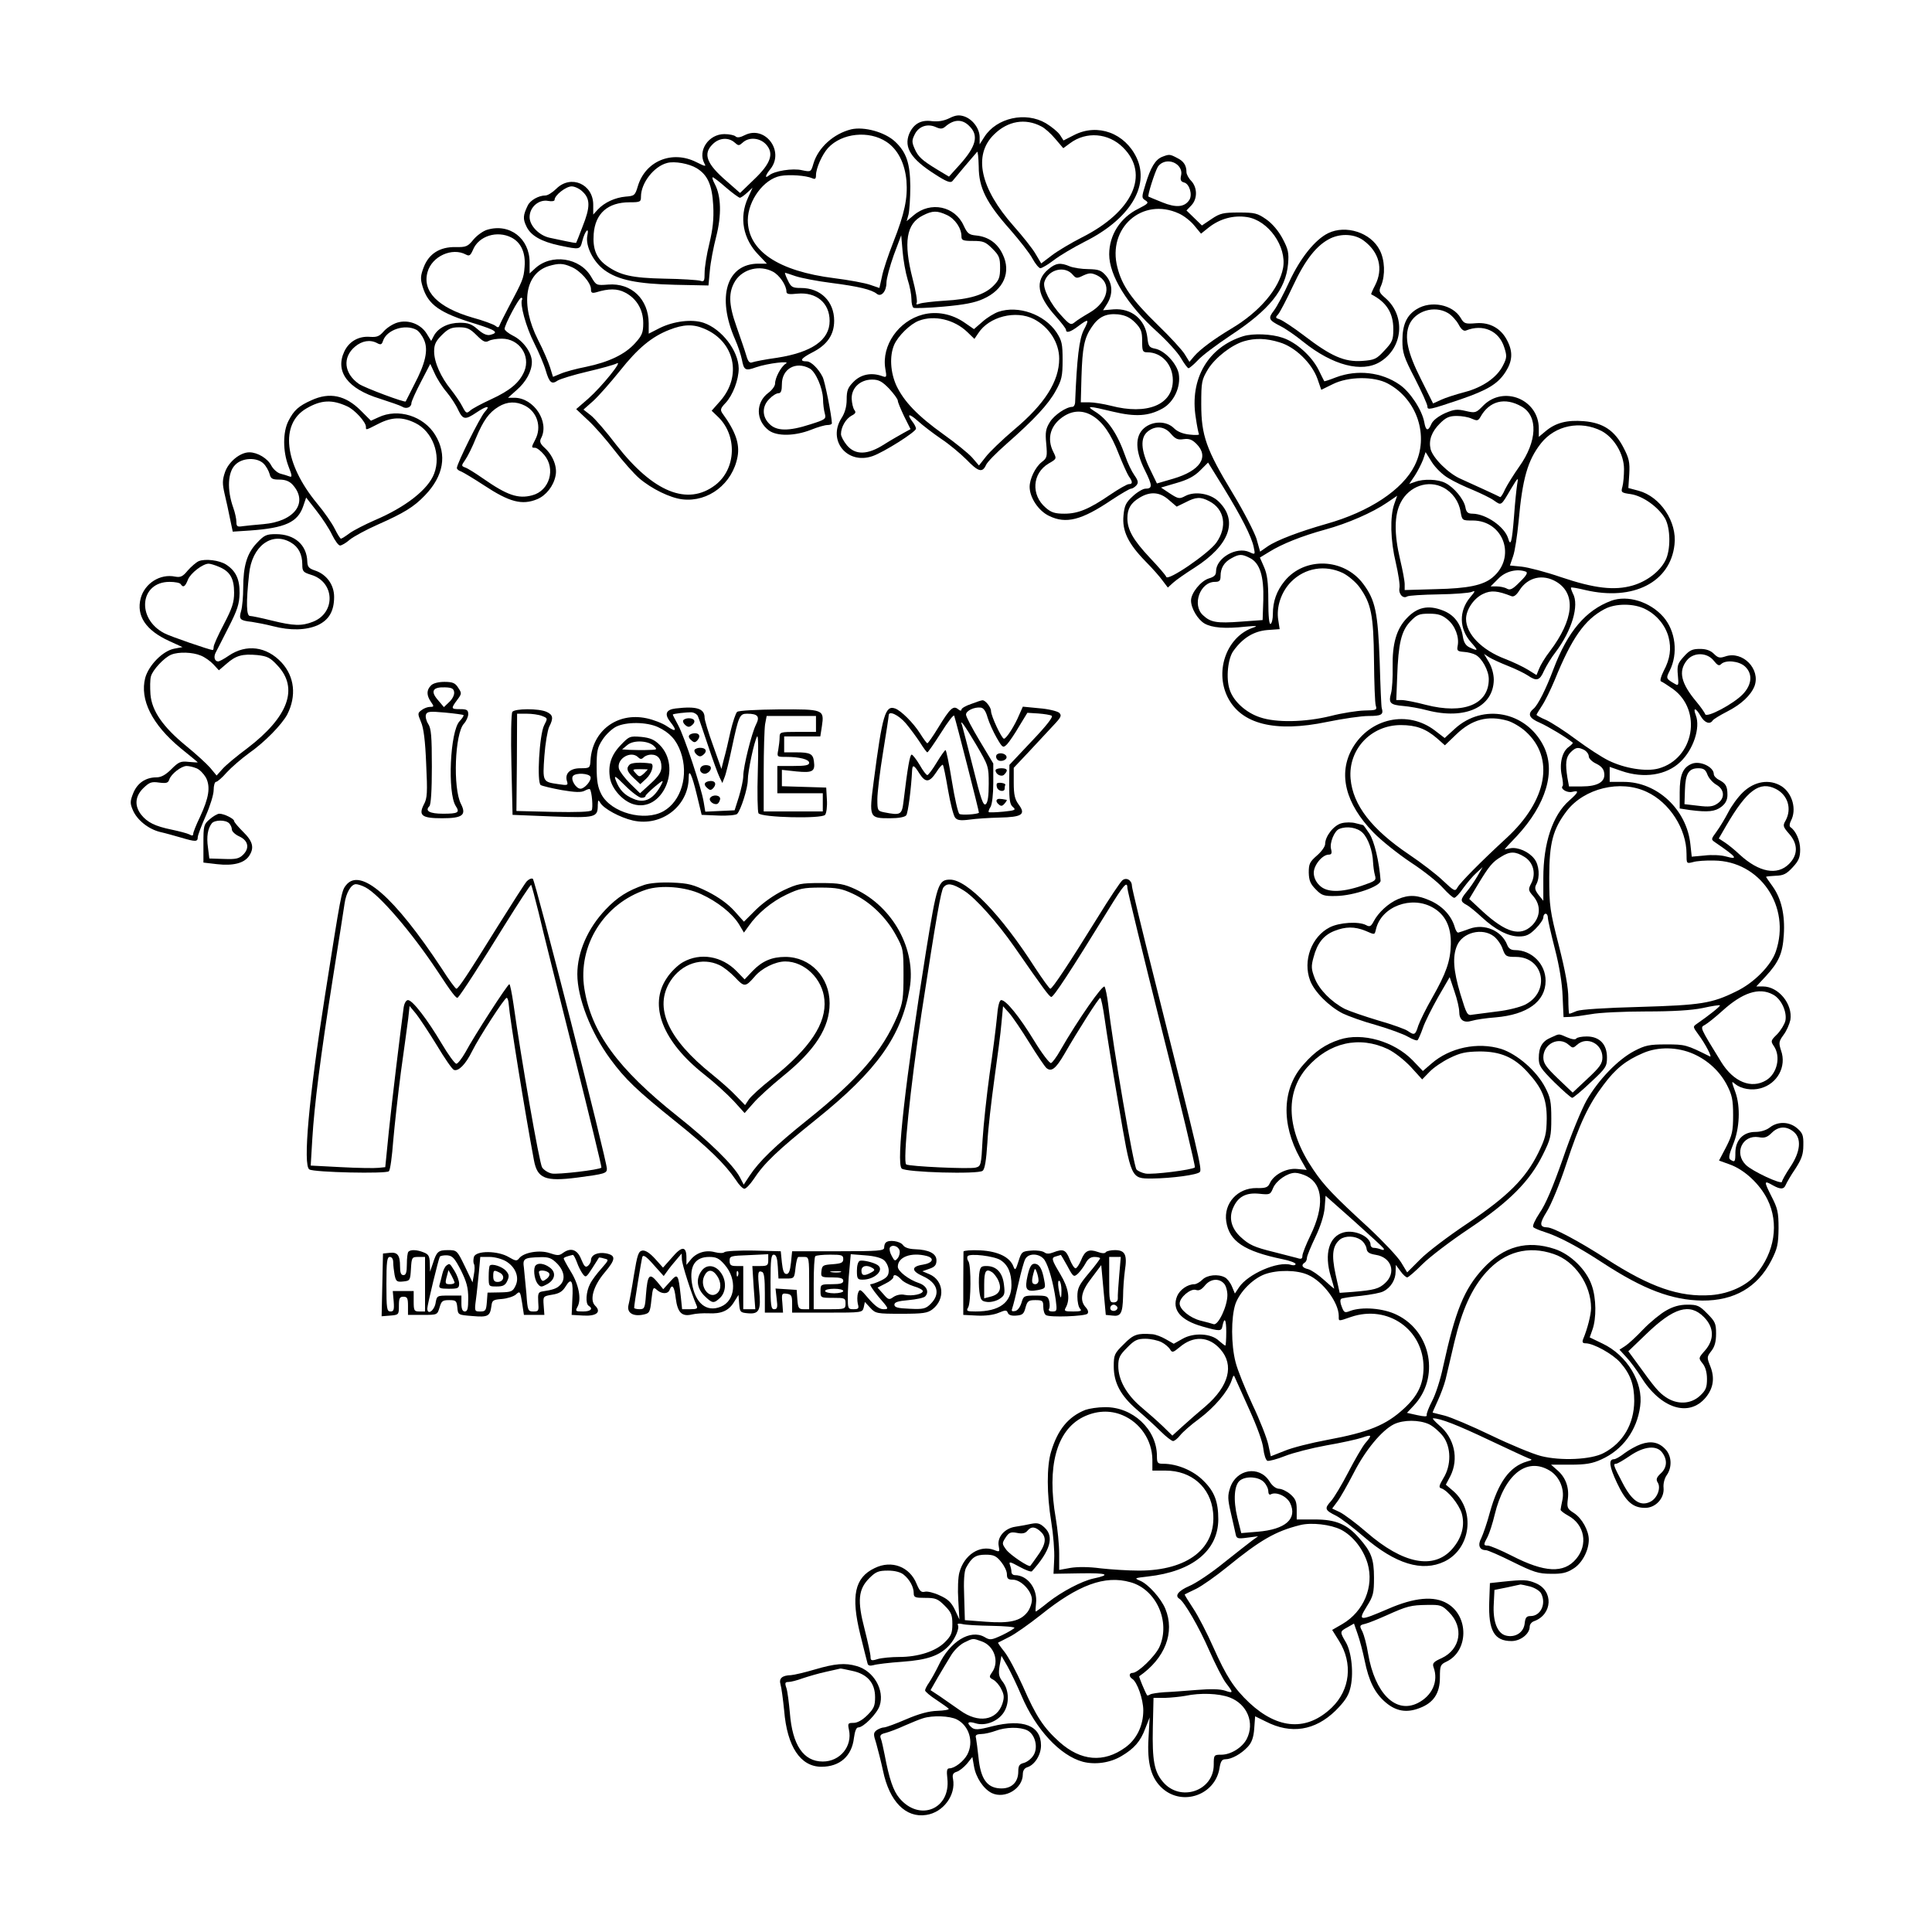 <?xml version="1.0" standalone="no"?>
<!DOCTYPE svg PUBLIC "-//W3C//DTD SVG 20010904//EN"
 "http://www.w3.org/TR/2001/REC-SVG-20010904/DTD/svg10.dtd">
<svg version="1.0" xmlns="http://www.w3.org/2000/svg"
 width="850pt" height="850pt" viewBox="0 0 850 850"
 preserveAspectRatio="xMidYMid meet">
<g transform="translate(0,850) scale(0.1,-0.1)"
fill="#000000" stroke="none">
<path d="M4177 7980 c-25 -12 -49 -16 -77 -13 -48 7 -81 -12 -100 -56 -24 -60
8 -111 114 -178 49 -32 68 -39 76 -30 10 13 99 118 109 129 3 4 6 -26 7 -65 0
-93 34 -160 138 -277 41 -47 86 -104 98 -127 13 -24 29 -43 35 -43 7 0 34 16
60 36 26 20 87 56 136 81 196 98 286 243 228 368 -51 109 -171 154 -275 101
l-47 -24 -16 25 c-9 13 -37 36 -62 51 -89 52 -216 24 -270 -60 l-21 -33 0 31
c0 38 -30 79 -68 92 -22 7 -37 6 -65 -8z m88 -35 c42 -41 30 -89 -43 -170
l-47 -52 -50 30 c-69 42 -86 57 -102 95 -12 28 -11 36 2 62 18 35 56 47 92 31
20 -9 29 -9 42 2 38 33 75 34 106 2z m316 -1 c15 -7 43 -32 62 -55 l35 -41 30
22 c71 53 169 45 233 -19 119 -118 43 -283 -182 -396 -47 -24 -106 -59 -132
-79 l-46 -35 -25 42 c-13 23 -57 78 -96 122 -148 167 -180 313 -86 404 60 59
137 72 207 35z"/>
<path d="M3745 7931 c-77 -19 -145 -80 -166 -150 -11 -38 -11 -38 -50 -30 -41
10 -123 -3 -146 -23 -20 -16 -16 1 7 29 62 79 -24 192 -112 149 -21 -11 -35
-13 -42 -6 -5 5 -27 10 -49 10 -69 0 -118 -72 -88 -129 9 -15 4 -14 -36 6
-106 53 -224 5 -257 -107 -12 -40 -15 -42 -53 -45 -46 -4 -93 -25 -123 -57
l-20 -22 0 43 c0 91 -98 134 -162 71 -16 -16 -38 -30 -48 -30 -30 0 -67 -21
-78 -44 -21 -43 -22 -59 -6 -92 19 -41 66 -67 145 -84 91 -19 91 -19 101 20
12 46 31 65 22 23 -9 -45 26 -115 75 -151 60 -44 144 -61 312 -65 l146 -3 6
65 c3 36 16 104 28 150 24 94 22 178 -6 231 -9 17 -13 30 -9 30 3 0 30 -20 58
-45 29 -25 57 -45 61 -45 5 0 19 10 32 22 l24 22 -20 -44 c-40 -87 -22 -182
47 -252 l36 -38 -37 0 c-140 0 -185 -146 -103 -333 13 -29 26 -69 30 -89 9
-47 15 -51 62 -34 52 18 156 30 131 16 -21 -13 -47 -62 -47 -88 0 -10 -13 -28
-29 -40 -57 -42 -57 -122 2 -166 36 -26 113 -25 185 3 29 12 62 21 72 21 11 0
20 3 20 8 -1 33 -31 186 -41 204 -18 36 -51 68 -69 68 -35 0 -27 13 23 39 66
33 97 78 97 140 0 85 -60 144 -146 144 -38 0 -44 4 -58 34 -9 18 -14 33 -12
33 2 0 23 -7 46 -15 24 -8 95 -22 159 -30 117 -15 176 -29 199 -48 19 -15 42
11 42 49 0 18 15 73 32 121 l33 88 6 -70 c3 -38 13 -94 22 -124 10 -30 17 -69
17 -87 0 -18 4 -35 9 -38 4 -3 64 -1 132 5 90 8 138 17 175 34 90 40 124 118
85 197 -23 49 -64 77 -117 82 -31 3 -38 9 -54 43 -38 86 -146 109 -220 46
l-31 -26 8 29 c4 16 8 72 8 124 -1 102 -17 150 -67 197 -45 42 -136 67 -193
54z m155 -55 c50 -33 81 -94 88 -171 6 -77 -8 -144 -58 -271 -22 -56 -45 -124
-50 -152 l-11 -49 -41 14 c-23 8 -93 21 -157 29 -248 31 -381 121 -381 256 1
86 70 180 144 194 39 7 112 2 139 -10 13 -6 17 -3 17 13 0 31 27 91 53 120 61
66 180 78 257 27z m-668 -3 c17 -15 19 -15 36 0 27 25 74 21 101 -7 38 -40 23
-85 -52 -156 l-61 -59 -58 51 c-90 77 -106 121 -63 163 28 29 70 32 97 8z
m-167 -113 c49 -30 68 -74 73 -165 3 -59 -2 -103 -17 -166 -12 -48 -21 -106
-21 -129 0 -37 -2 -41 -20 -35 -11 3 -81 8 -157 9 -144 3 -195 15 -254 57 -45
32 -62 73 -57 140 7 90 62 139 158 139 47 0 50 2 50 25 0 60 57 133 115 148
33 9 97 -3 130 -23z m-500 -105 c32 -31 32 -67 -2 -152 -14 -38 -27 -69 -28
-71 -2 -2 -22 2 -46 7 -24 5 -56 12 -71 15 -46 10 -88 53 -88 91 0 44 41 79
82 71 16 -3 28 -1 28 5 0 20 50 59 75 59 14 0 37 -11 50 -25z m1601 -101 c36
-17 64 -58 64 -94 0 -17 6 -20 51 -20 45 0 55 -4 85 -34 30 -30 34 -40 34 -84
0 -43 -5 -55 -30 -80 -39 -39 -104 -59 -215 -65 -49 -3 -99 -9 -109 -13 -13
-5 -17 -4 -13 3 4 6 -4 54 -18 107 -41 160 -28 242 45 278 43 22 63 22 106 2z
m-766 -249 c29 -15 60 -60 60 -88 0 -11 11 -13 48 -9 84 8 142 -41 142 -120 0
-84 -78 -138 -231 -162 -52 -7 -101 -17 -109 -20 -12 -5 -19 3 -27 31 -6 21
-26 78 -43 127 -35 98 -36 152 -4 202 34 51 107 69 164 39z m162 -426 c26 -14
57 -84 59 -134 0 -22 4 -51 8 -65 6 -23 3 -26 -64 -47 -95 -31 -149 -30 -180
2 -33 32 -33 78 0 110 13 14 31 25 40 25 11 0 15 11 15 40 0 67 61 102 122 69z"/>
<path d="M5113 7810 c-30 -12 -51 -47 -73 -120 -18 -58 -18 -61 0 -72 15 -10
12 -14 -31 -36 -80 -39 -129 -116 -129 -201 0 -93 80 -223 209 -339 44 -40 93
-93 107 -118 14 -24 29 -44 33 -44 4 0 23 16 42 36 18 20 84 69 144 109 170
112 242 201 252 314 4 48 1 64 -24 111 -18 34 -45 66 -72 85 -39 27 -50 30
-120 30 -68 0 -83 -3 -120 -28 l-43 -29 -34 33 -34 33 22 23 c27 29 26 78 -1
107 -12 12 -21 30 -21 38 0 30 -12 49 -41 63 -32 17 -35 17 -66 5z m72 -40
c11 -13 15 -27 11 -43 -4 -19 -1 -26 14 -30 23 -6 37 -53 23 -76 -21 -33 -59
-36 -120 -11 -32 13 -59 24 -60 25 -6 3 28 109 41 131 20 30 65 32 91 4z m1
-209 c23 -10 54 -35 69 -54 l29 -35 35 28 c49 38 108 54 167 45 94 -14 176
-130 159 -224 -17 -91 -103 -193 -228 -267 -78 -47 -136 -90 -163 -121 l-21
-25 -21 34 c-11 18 -64 76 -118 128 -114 111 -158 173 -178 254 -45 173 110
310 270 237z"/>
<path d="M2143 7489 c-17 -5 -44 -24 -60 -43 -25 -31 -33 -34 -79 -33 -69 1
-117 -29 -140 -89 -14 -37 -15 -51 -5 -84 24 -81 75 -117 234 -165 89 -28 103
-38 65 -48 -15 -4 -32 3 -55 23 -27 24 -43 30 -79 30 -52 0 -96 -22 -115 -57
l-12 -23 -19 31 c-26 43 -81 64 -129 50 -21 -6 -48 -24 -61 -39 -19 -22 -30
-26 -60 -24 -50 4 -92 -20 -113 -64 -42 -89 15 -165 156 -208 46 -15 90 -30
98 -35 18 -12 41 -3 41 15 0 8 19 50 42 94 l41 79 19 -41 c10 -23 34 -61 53
-83 19 -23 42 -58 51 -79 21 -43 31 -44 80 -11 46 31 64 32 37 3 -21 -23 -123
-228 -123 -247 0 -5 8 -12 18 -15 10 -4 55 -31 101 -61 112 -74 168 -89 235
-61 38 16 71 57 80 102 9 39 -11 90 -47 123 -20 18 -24 28 -17 42 39 72 -31
179 -117 179 l-28 0 37 33 c43 37 68 84 68 125 0 40 -38 93 -83 115 -20 10
-37 24 -37 30 0 18 63 137 73 137 4 0 6 -3 4 -8 -11 -17 17 -121 53 -191 21
-42 44 -96 51 -121 16 -54 26 -63 53 -44 12 7 70 25 130 39 60 14 118 30 129
36 31 17 -65 -102 -125 -155 l-53 -46 51 -48 c29 -26 81 -86 118 -134 36 -47
85 -102 108 -122 55 -47 137 -87 191 -93 114 -13 220 69 242 188 10 56 -8 110
-67 191 -10 15 -8 22 14 45 32 34 58 102 58 152 -1 78 -75 174 -155 201 -51
17 -131 7 -192 -23 l-49 -25 0 46 c-1 106 -76 178 -178 170 -52 -4 -53 -4 -75
34 -49 85 -176 104 -248 36 l-23 -21 0 49 c0 105 -88 173 -187 143z m107 -34
c43 -22 63 -68 58 -129 -4 -52 -8 -60 -70 -177 -19 -36 -37 -72 -40 -80 -4
-11 -8 -11 -19 -2 -8 6 -53 23 -101 36 -151 44 -221 115 -197 200 19 69 108
110 169 77 15 -8 20 -4 31 21 25 61 106 86 169 54z m263 -129 c40 -16 87 -70
87 -98 0 -16 4 -19 23 -14 55 17 93 17 127 -1 51 -26 80 -76 80 -134 0 -42 -5
-55 -36 -89 -44 -49 -115 -83 -216 -104 -42 -8 -93 -22 -111 -30 l-34 -14 -13
42 c-7 22 -30 77 -53 121 -79 156 -58 293 49 325 42 12 61 12 97 -4z m585
-272 c134 -56 168 -207 71 -318 l-38 -43 25 -24 c89 -82 84 -232 -9 -303 -122
-93 -273 -32 -435 176 -44 58 -95 117 -113 131 l-32 25 43 38 c24 22 76 81
117 132 80 101 141 151 218 181 61 24 104 26 153 5z m-1266 -5 c11 -6 26 -26
34 -45 19 -44 6 -102 -44 -197 -20 -40 -37 -73 -37 -73 0 -8 -184 61 -206 77
-66 46 -73 117 -17 164 31 26 67 32 98 15 15 -8 20 -6 25 10 16 49 96 76 147
49z m265 -24 c28 -28 38 -33 53 -25 10 6 36 10 58 10 76 0 127 -74 99 -143
-21 -50 -62 -85 -147 -124 -41 -19 -83 -41 -92 -50 -15 -13 -18 -12 -34 19 -9
18 -32 51 -50 74 -44 54 -74 120 -74 168 0 30 7 45 34 72 28 28 42 34 76 34
35 0 48 -6 77 -35z m213 -310 c54 -28 74 -94 45 -149 -18 -35 -18 -36 -1 -36
8 0 26 -14 40 -31 52 -61 24 -158 -52 -178 -62 -17 -111 0 -217 74 -33 23 -68
45 -78 48 -18 7 -18 8 0 34 11 16 32 58 47 96 33 78 57 112 100 138 38 23 77
24 116 4z"/>
<path d="M5843 7474 c-58 -29 -122 -109 -170 -212 -24 -53 -55 -111 -68 -128
-27 -35 -24 -42 29 -69 22 -11 67 -42 100 -69 130 -104 258 -137 338 -88 101
62 113 202 24 280 -30 26 -31 30 -19 57 18 45 16 111 -7 155 -39 77 -149 112
-227 74z m156 -32 c69 -51 88 -124 51 -197 -11 -21 -19 -39 -17 -40 67 -34 97
-82 97 -153 0 -47 -4 -57 -39 -94 -35 -38 -43 -42 -99 -46 -77 -5 -135 20
-254 111 -47 36 -96 68 -108 72 -19 6 -20 8 -6 23 8 10 37 65 64 123 55 118
106 182 167 211 48 22 106 18 144 -10z"/>
<path d="M4612 7315 c-60 -50 -49 -116 33 -207 25 -28 45 -54 45 -59 0 -16 20
-10 54 16 46 35 50 32 24 -17 -20 -40 -30 -122 -38 -320 -1 -10 -6 -18 -12
-18 -27 0 -80 -36 -99 -67 -18 -29 -21 -45 -16 -95 5 -57 4 -63 -20 -81 -28
-22 -53 -74 -53 -109 0 -47 39 -106 86 -128 74 -36 142 -19 274 70 41 27 80
50 86 50 6 0 17 7 24 15 9 11 8 20 -9 44 -12 17 -30 54 -40 84 -35 100 -78
163 -136 198 -38 24 -26 24 81 -2 100 -24 158 -20 219 14 50 28 81 95 71 153
-9 45 -62 102 -104 110 -26 5 -30 11 -34 49 -9 80 -70 130 -149 124 l-46 -4
19 30 c25 42 23 88 -6 122 -21 24 -32 28 -78 29 -29 0 -66 6 -81 12 -42 18
-62 15 -95 -13z m108 -24 c14 -16 18 -17 46 -3 27 12 35 12 60 1 68 -33 51
-117 -33 -165 -26 -15 -56 -34 -65 -42 -16 -13 -22 -11 -58 29 -49 52 -84 122
-75 149 17 55 90 73 125 31z m274 -210 c26 -27 31 -39 31 -81 0 -45 2 -50 23
-50 63 0 112 -54 112 -123 0 -108 -113 -154 -273 -112 -32 8 -75 15 -95 15
l-37 0 3 112 c4 128 12 171 45 219 30 45 63 61 116 56 32 -4 52 -13 75 -36z
m-188 -410 c46 -28 82 -80 116 -168 17 -43 37 -87 44 -98 18 -25 18 -35 0 -35
-7 0 -44 -21 -81 -46 -92 -63 -141 -84 -202 -84 -41 0 -58 5 -82 26 -66 56
-60 152 13 195 35 20 35 21 21 49 -32 62 -13 123 49 161 40 24 82 24 122 0z"/>
<path d="M6233 7140 c-44 -27 -63 -68 -63 -139 0 -52 6 -72 55 -166 30 -59 55
-114 55 -123 0 -17 7 -16 146 31 119 41 164 68 198 121 30 47 33 87 8 136 -27
55 -77 83 -138 78 -48 -4 -53 -2 -68 24 -35 58 -130 77 -193 38z m137 -17 c16
-9 37 -32 47 -50 12 -23 23 -31 33 -27 74 30 145 -1 168 -74 12 -37 12 -46 -5
-79 -26 -53 -89 -97 -169 -118 -38 -10 -85 -25 -104 -34 l-35 -16 -54 108
c-59 117 -73 184 -51 238 26 61 111 87 170 52z"/>
<path d="M4392 7128 c-17 -6 -49 -25 -69 -43 l-38 -33 -42 29 c-55 38 -122 51
-183 35 -107 -28 -182 -136 -165 -238 7 -39 6 -40 -16 -32 -46 16 -91 7 -123
-25 -26 -26 -31 -39 -31 -79 0 -31 -8 -59 -23 -82 -62 -98 25 -205 136 -167
50 17 192 107 192 121 0 6 -7 20 -15 30 -28 37 -15 38 23 4 22 -20 68 -55 103
-79 35 -23 85 -65 111 -91 52 -54 70 -59 86 -24 5 13 46 54 89 92 123 108 186
176 218 235 26 47 30 64 30 135 0 71 -3 85 -27 122 -53 79 -168 120 -256 90z
m157 -32 c67 -35 111 -104 111 -174 0 -99 -63 -199 -198 -312 -53 -45 -109
-99 -125 -120 l-30 -38 -30 35 c-17 19 -74 65 -126 102 -113 81 -173 143 -207
214 -27 59 -31 131 -10 180 17 39 71 92 109 106 68 26 156 5 213 -50 l31 -30
17 25 c47 73 165 103 245 62z m-637 -306 c21 -23 38 -46 38 -53 0 -7 13 -37
28 -69 l28 -56 -31 -17 c-16 -9 -55 -31 -85 -50 -73 -47 -127 -48 -164 -4 -14
17 -26 39 -26 49 0 31 21 67 46 81 18 9 21 15 13 25 -6 8 -11 30 -12 50 -1 48
38 84 90 84 29 0 44 -8 75 -40z"/>
<path d="M5470 7021 c-155 -48 -237 -188 -209 -359 5 -36 12 -69 14 -72 3 -4
-16 -5 -41 -2 -30 3 -54 13 -69 28 -33 33 -94 33 -132 0 -40 -35 -39 -99 4
-185 34 -68 34 -81 2 -81 -10 0 -36 -15 -55 -33 -31 -28 -37 -42 -41 -84 -7
-68 20 -124 96 -202 31 -31 66 -71 77 -87 l22 -29 23 21 c13 12 56 42 94 66
155 99 194 207 106 292 -36 35 -104 46 -146 24 -26 -14 -31 -13 -68 11 l-39
26 68 20 c49 14 78 29 104 55 l35 35 68 -110 c79 -129 124 -217 133 -263 7
-32 6 -33 -19 -21 -57 26 -147 -26 -147 -85 0 -16 -8 -24 -32 -31 -35 -11 -78
-64 -78 -97 0 -34 29 -83 59 -101 33 -19 90 -24 181 -14 44 4 56 4 37 -3 -117
-37 -174 -187 -117 -305 59 -121 209 -159 439 -111 68 14 150 26 182 26 57 0
67 6 58 35 -2 6 -6 98 -9 205 -8 217 -19 270 -73 342 -85 113 -257 119 -345
12 -35 -43 -52 -89 -52 -146 0 -20 -4 -40 -10 -43 -6 -4 -10 32 -10 102 0 83
-5 117 -19 149 l-18 41 41 25 c56 35 144 70 246 98 99 27 209 75 273 119 l44
30 -13 -37 c-19 -55 -17 -159 7 -258 11 -48 19 -98 16 -111 -5 -26 16 -49 34
-37 7 4 69 8 138 9 69 1 135 6 146 11 17 7 16 3 -7 -24 -50 -60 -49 -138 4
-198 33 -37 32 -40 -5 -23 -18 8 -27 22 -31 48 -9 58 -39 97 -90 116 -63 24
-111 14 -157 -35 -45 -47 -64 -112 -62 -215 1 -44 -2 -96 -7 -115 -12 -43 -4
-51 54 -56 25 -2 72 -10 105 -19 167 -43 291 14 293 134 0 24 -8 55 -21 77
l-22 37 23 -15 c13 -8 50 -25 83 -38 33 -13 72 -32 87 -42 38 -26 52 -23 71
21 10 21 32 58 51 82 71 94 105 206 76 258 -6 13 -10 24 -8 26 2 2 30 -3 63
-11 210 -49 374 34 392 200 12 100 -62 211 -158 237 l-45 12 4 61 c3 52 -1 70
-25 116 -39 76 -90 110 -175 117 -74 6 -124 -7 -168 -44 l-30 -25 0 37 c0 127
-154 191 -244 101 -32 -33 -35 -34 -78 -24 -38 9 -51 7 -91 -10 -28 -13 -52
-31 -59 -46 -15 -35 -25 -33 -32 7 -10 54 -63 134 -109 165 -79 55 -186 67
-279 32 -28 -11 -52 -19 -52 -17 -1 1 -12 24 -25 50 -31 61 -98 121 -158 141
-49 17 -130 20 -173 7z m159 -27 c69 -20 142 -91 167 -160 l17 -49 51 25 c68
34 181 35 241 3 130 -69 184 -232 119 -361 -53 -107 -200 -204 -389 -257 -119
-34 -217 -71 -258 -99 l-33 -23 -16 57 c-10 30 -56 120 -104 199 -117 193
-139 255 -139 392 0 100 2 108 30 155 32 51 104 107 159 123 48 14 97 13 155
-5z m1066 -283 c73 -42 68 -153 -11 -264 -24 -34 -52 -79 -62 -99 -9 -21 -19
-36 -22 -35 -8 5 -120 56 -173 80 -54 23 -123 92 -133 131 -9 39 4 76 41 113
26 26 41 33 74 33 22 0 52 -5 66 -12 23 -10 28 -10 38 7 39 71 108 89 182 46z
m351 -107 c56 -30 99 -102 99 -168 0 -28 -3 -63 -7 -77 -7 -25 -6 -27 37 -33
53 -8 120 -56 150 -106 25 -43 26 -140 2 -186 -25 -49 -82 -92 -144 -110 -80
-23 -168 -13 -316 37 -67 23 -144 43 -173 46 l-51 5 14 41 c8 22 18 90 24 151
17 191 40 271 99 346 63 79 173 101 266 54z m-1894 -13 c20 -23 30 -27 56 -23
24 3 37 -2 56 -21 57 -57 17 -118 -102 -153 l-72 -21 -31 64 c-40 82 -43 137
-10 164 34 28 75 24 103 -10z m1221 -195 c24 -15 73 -38 108 -52 35 -15 77
-35 92 -46 33 -23 30 -25 74 50 32 53 34 55 28 22 -3 -19 -10 -84 -14 -143 -9
-114 -15 -134 -26 -95 -16 51 -97 107 -156 108 -21 0 -28 6 -32 29 -7 35 -50
87 -88 106 -32 17 -96 19 -133 5 l-26 -9 25 37 c13 20 29 52 36 70 l11 33 28
-45 c16 -25 48 -56 73 -70z m-23 -41 c40 -21 69 -61 76 -107 7 -38 7 -38 53
-38 137 0 194 -163 87 -251 -41 -34 -108 -48 -248 -51 l-138 -4 0 26 c0 14 -9
62 -20 108 -27 114 -26 197 3 252 37 71 120 100 187 65z m-1207 -55 l34 -29
39 19 c46 24 66 25 104 5 68 -35 81 -113 31 -183 -35 -48 -213 -170 -220 -150
-2 7 -35 45 -73 85 -72 77 -98 122 -98 173 0 42 15 67 53 90 47 29 90 26 130
-10z m356 -255 c44 -22 62 -80 59 -185 l-3 -88 -96 -7 c-106 -8 -133 -3 -166
28 -50 45 -13 147 52 147 20 0 25 5 25 26 0 35 16 61 48 78 34 19 46 19 81 1z
m409 -66 c24 -12 57 -40 73 -62 52 -72 62 -123 64 -322 1 -99 4 -189 8 -200 6
-19 2 -20 -51 -21 -31 -1 -97 -11 -147 -24 -114 -28 -241 -30 -311 -6 -62 20
-118 71 -134 122 -17 50 -8 138 17 171 41 57 90 86 148 91 l55 4 -6 39 c-10
58 13 126 57 170 61 61 149 75 227 38z m805 6 c10 -4 3 -17 -26 -45 -31 -32
-43 -38 -57 -30 -10 6 -31 10 -45 10 l-27 0 34 34 c32 33 82 45 121 31z m135
-45 c87 -53 76 -166 -29 -305 -21 -27 -42 -62 -48 -78 l-11 -27 -37 23 c-21
13 -67 35 -101 48 -103 39 -172 110 -172 176 0 40 34 91 75 110 35 17 64 14
125 -10 10 -4 22 5 35 26 37 58 103 73 163 37z m-479 -166 c33 -27 52 -77 44
-116 -4 -21 0 -24 27 -26 18 -1 41 -7 52 -13 28 -15 58 -69 58 -107 0 -111
-110 -156 -277 -113 -45 12 -92 21 -106 21 l-24 0 4 103 c5 146 18 200 57 242
30 31 39 35 84 35 40 0 57 -6 81 -26z"/>
<path d="M1370 6739 c-56 -25 -77 -44 -101 -91 -25 -49 -25 -133 0 -199 17
-43 17 -50 4 -45 -8 3 -26 9 -39 12 -14 4 -31 19 -40 35 -16 32 -61 59 -97 59
-40 0 -91 -41 -107 -87 -12 -35 -12 -51 -2 -95 7 -29 18 -79 24 -110 l12 -57
76 5 c154 11 210 36 234 107 l13 38 46 -59 c25 -32 56 -79 68 -105 13 -26 28
-47 35 -47 7 0 26 11 42 25 17 14 72 44 124 67 115 51 158 77 207 128 83 86
99 179 46 266 -51 84 -164 119 -250 78 l-33 -15 -45 45 c-67 67 -137 82 -217
45z m158 -27 c33 -15 82 -69 82 -90 0 -15 -3 -16 54 13 60 31 106 32 163 4 76
-37 115 -140 83 -223 -26 -69 -125 -147 -262 -205 -43 -19 -92 -44 -110 -57
-17 -13 -35 -24 -38 -24 -3 0 -15 19 -27 43 -11 23 -46 74 -78 112 -145 176
-164 350 -47 418 65 38 113 40 180 9z m-368 -252 c11 -11 22 -31 26 -45 5 -21
12 -25 43 -25 26 0 44 -7 58 -22 71 -78 10 -162 -128 -174 -35 -3 -76 -7 -91
-9 -24 -4 -28 -1 -28 19 0 13 -6 41 -14 63 -28 79 -24 156 9 188 31 32 96 34
125 5z"/>
<path d="M1130 6111 c-43 -45 -60 -100 -60 -198 0 -37 -4 -83 -9 -100 -11 -38
-6 -43 47 -49 20 -3 62 -11 93 -19 77 -20 145 -18 196 4 50 23 73 62 73 125 0
53 -33 99 -84 116 -27 9 -33 16 -34 39 -2 74 -56 121 -138 121 -42 0 -51 -4
-84 -39z m150 2 c33 -19 50 -52 50 -97 0 -30 4 -34 39 -45 104 -31 109 -166 9
-206 -50 -20 -86 -19 -183 5 -44 11 -87 20 -95 20 -16 0 -18 56 -4 185 12 122
100 188 184 138z"/>
<path d="M874 6031 c-11 -5 -33 -24 -48 -41 -22 -27 -32 -31 -55 -27 -66 14
-134 -29 -152 -95 -20 -77 22 -141 125 -188 l59 -27 -37 -7 c-50 -10 -111 -72
-127 -128 -25 -96 30 -206 156 -310 41 -33 75 -61 75 -62 0 -1 -18 0 -40 2
-35 4 -44 0 -76 -32 -25 -25 -45 -36 -65 -36 -48 0 -85 -25 -103 -70 -14 -35
-14 -45 -2 -73 18 -44 68 -84 119 -97 23 -5 65 -17 93 -25 64 -19 74 -19 74 1
0 9 16 51 35 94 19 43 35 94 35 114 0 20 5 36 10 36 6 0 27 18 47 41 20 22 65
61 98 85 70 49 145 126 169 171 41 81 32 166 -25 228 -66 71 -155 83 -233 30
-20 -14 -41 -25 -46 -25 -15 0 -21 18 -12 37 5 10 31 60 57 112 40 78 48 104
49 151 1 61 -16 98 -59 126 -29 19 -92 27 -121 15z m90 -25 c48 -20 66 -51 66
-113 0 -43 -8 -68 -45 -139 -25 -47 -45 -92 -45 -100 0 -8 -2 -14 -4 -14 -12
0 -190 61 -213 74 -124 64 -108 226 23 226 23 0 46 -4 49 -10 11 -17 20 -11
32 20 11 28 65 70 91 70 7 0 28 -6 46 -14z m-81 -390 c18 -7 43 -25 56 -39
l24 -26 34 29 c41 36 69 44 135 38 44 -5 57 -11 89 -46 94 -100 48 -226 -133
-364 -46 -34 -95 -75 -109 -91 l-26 -29 -29 35 c-16 18 -64 62 -106 96 -101
83 -150 153 -156 226 -2 30 -2 65 2 79 7 28 59 84 90 96 32 13 93 11 129 -4z
m-19 -496 c14 -5 32 -24 42 -41 21 -41 13 -89 -26 -173 -17 -35 -30 -68 -30
-75 0 -8 -5 -9 -17 -2 -10 5 -45 14 -78 21 -73 15 -107 32 -134 66 -30 39 -27
80 9 116 27 26 36 30 70 25 32 -4 40 -2 45 14 8 24 53 59 76 59 10 0 29 -4 43
-10z"/>
<path d="M7089 5857 c-113 -42 -192 -136 -254 -300 -33 -88 -69 -160 -89 -176
-27 -23 -18 -41 29 -61 36 -16 116 -64 144 -87 3 -2 -5 -10 -17 -19 -29 -20
-42 -73 -31 -125 5 -23 7 -44 4 -47 -12 -12 19 -31 41 -26 33 8 30 -1 -12 -38
-73 -64 -114 -187 -114 -341 l0 -100 -21 26 c-16 21 -18 31 -10 46 17 31 13
86 -9 113 -24 31 -72 52 -105 46 -14 -3 -25 -5 -25 -4 0 1 24 27 53 57 130
140 174 288 117 399 -77 150 -265 186 -388 75 l-46 -42 -43 33 c-119 91 -286
55 -363 -78 -64 -112 -31 -244 93 -371 34 -35 108 -94 165 -132 57 -37 120
-88 141 -112 21 -23 43 -43 49 -43 6 0 24 19 40 43 17 23 42 53 58 67 l27 25
-23 -40 c-13 -22 -34 -53 -47 -68 -29 -35 -29 -43 -1 -58 12 -6 42 -31 67 -54
60 -56 117 -85 164 -85 31 0 46 7 73 34 19 19 34 41 34 50 0 9 5 16 10 16 6 0
10 -8 10 -17 0 -10 14 -72 31 -138 20 -77 32 -152 34 -210 l4 -90 28 1 c15 0
57 6 93 12 36 7 145 12 242 12 119 0 200 5 249 15 40 9 74 14 76 12 3 -4 -49
-45 -101 -81 -19 -13 -18 -14 6 -47 30 -40 63 -103 51 -97 -104 52 -109 53
-193 53 -74 0 -92 -4 -140 -29 -72 -38 -156 -125 -209 -216 -23 -41 -70 -155
-105 -258 -44 -125 -76 -201 -102 -238 -21 -32 -33 -58 -28 -63 5 -5 27 -14
49 -21 61 -19 148 -65 255 -135 182 -119 306 -165 439 -167 141 -1 243 58 304
176 27 53 31 71 32 142 0 71 -4 88 -32 142 -33 66 -33 70 7 47 34 -19 49 -18
57 3 4 9 22 41 42 70 27 42 35 63 35 103 1 44 -3 54 -27 75 -35 30 -85 31
-120 4 -15 -12 -40 -20 -64 -20 -53 0 -87 -35 -88 -90 0 -42 -2 -45 -22 -32
-9 6 -6 22 12 67 29 70 33 166 10 230 -18 50 -18 50 -1 36 26 -22 74 -30 112
-19 74 20 115 96 90 166 -11 34 -10 40 11 69 13 17 26 47 30 66 11 69 -52 147
-121 147 l-29 0 41 44 c58 63 75 101 80 182 6 89 -11 161 -49 214 -16 22 -29
41 -29 42 0 2 19 4 42 5 35 1 48 8 75 37 27 29 33 44 33 79 0 39 -19 82 -43
98 -5 4 -4 15 2 27 27 50 7 122 -41 153 -53 33 -119 22 -170 -27 -22 -21 -51
-61 -65 -89 -14 -27 -37 -65 -51 -84 -24 -33 -25 -34 -6 -47 95 -65 105 -78
47 -62 -21 6 -63 8 -94 4 l-56 -5 -6 55 c-16 152 -146 274 -293 274 l-62 0 0
33 0 33 52 -18 c98 -34 198 -19 259 40 57 54 89 150 68 205 -14 36 0 34 21 -3
17 -30 41 -39 53 -20 4 6 32 23 63 39 63 32 105 72 121 112 28 75 -52 157
-128 131 -24 -8 -32 -7 -50 11 -15 15 -34 22 -62 22 -34 0 -46 -6 -71 -34 -27
-30 -30 -39 -26 -82 4 -42 3 -47 -11 -39 -42 24 -42 25 -25 59 38 76 26 175
-28 237 -59 67 -157 97 -229 71z m150 -37 c50 -25 88 -71 102 -123 13 -50 7
-96 -22 -150 -12 -24 -17 -43 -11 -45 6 -2 29 -17 52 -33 131 -95 93 -307 -63
-350 -54 -15 -149 0 -220 35 -29 14 -92 55 -142 92 -49 37 -109 75 -132 86
-24 10 -43 21 -43 23 0 2 11 20 24 40 13 19 38 70 56 113 75 185 132 266 219
312 48 26 130 26 180 0z m301 -227 c16 -20 23 -24 32 -15 20 20 79 14 105 -10
35 -32 31 -80 -9 -122 -41 -43 -160 -106 -166 -88 -2 7 -19 31 -38 54 -68 81
-81 134 -43 182 29 37 89 37 119 -1z m-907 -264 c21 -6 57 -27 79 -47 129
-116 96 -303 -84 -469 -109 -100 -205 -197 -216 -218 -10 -18 -14 -16 -64 31
-29 28 -96 79 -148 114 -165 111 -248 218 -258 334 -11 129 90 236 221 236 67
0 110 -16 159 -58 l35 -31 49 47 c69 67 140 86 227 61z m338 -129 c10 -6 19
-18 19 -28 0 -9 15 -24 33 -32 22 -11 33 -23 35 -42 5 -38 -29 -58 -99 -58
l-56 0 -7 38 c-10 63 -7 91 14 112 23 23 33 24 61 10z m274 -184 c100 -46 175
-163 175 -272 0 -44 0 -44 28 -37 15 5 57 8 93 7 203 -2 339 -203 272 -400
-21 -62 -97 -139 -175 -176 -107 -53 -155 -60 -423 -68 -152 -4 -261 -11 -278
-18 -16 -7 -30 -12 -33 -12 -2 0 -4 31 -4 68 0 47 -13 119 -42 233 -39 152
-42 174 -42 299 0 151 16 212 77 292 77 100 236 139 352 84z m568 13 c53 -27
71 -87 43 -139 -13 -22 -12 -27 15 -58 40 -45 40 -93 0 -133 -52 -52 -132 -37
-217 41 -22 21 -52 45 -66 54 l-26 17 33 57 c91 156 147 197 218 161z m-1106
-299 c39 -24 52 -73 30 -116 -14 -27 -14 -31 9 -57 34 -40 32 -90 -5 -128 -52
-51 -115 -33 -219 62 l-58 54 39 65 c48 79 63 98 102 121 38 24 62 24 102 -1z
m1092 -605 c37 -18 64 -76 56 -116 -4 -16 -20 -42 -36 -59 -29 -28 -29 -31
-15 -52 32 -46 15 -122 -34 -151 -65 -39 -143 -7 -197 80 -96 156 -94 152 -72
164 11 6 45 33 76 61 89 81 162 105 222 73z m-348 -262 c63 -28 116 -77 147
-137 22 -43 27 -64 27 -132 0 -71 -4 -88 -31 -141 l-31 -59 47 -17 c65 -23
133 -87 166 -154 52 -105 32 -233 -51 -331 -41 -49 -118 -84 -197 -90 -139
-10 -268 35 -460 159 -119 77 -235 139 -261 139 -34 1 -35 16 -2 69 19 30 58
124 86 210 59 179 98 261 163 347 54 73 100 109 175 141 67 29 152 27 222 -4z
m440 -342 c36 -29 31 -88 -15 -156 -20 -30 -36 -59 -36 -64 0 -15 -131 46
-159 74 -53 52 -15 133 56 122 26 -5 38 -1 58 19 29 29 64 31 96 5z"/>
<path d="M1896 5484 c-20 -20 -20 -43 0 -72 14 -20 14 -22 -4 -22 -10 0 -27
-6 -37 -14 -18 -13 -18 -16 -3 -52 12 -27 19 -84 23 -185 6 -125 5 -151 -10
-178 -25 -49 -9 -61 80 -61 90 0 108 14 83 63 -36 70 -27 310 13 353 10 11 19
30 19 42 0 18 -6 22 -35 22 -41 0 -42 2 -14 40 21 28 21 30 5 54 -13 21 -24
26 -61 26 -26 0 -50 -6 -59 -16z m102 -29 c2 -12 -8 -31 -21 -43 l-24 -23 -27
32 c-33 38 -22 57 32 55 29 -1 38 -5 40 -21z m41 -101 c3 -2 -5 -14 -17 -27
-42 -44 -54 -315 -17 -373 19 -29 11 -34 -56 -34 -58 0 -81 12 -60 33 7 7 11
68 11 174 0 134 -3 168 -16 188 -9 14 -13 32 -10 41 5 14 17 15 84 9 42 -4 79
-9 81 -11z"/>
<path d="M4273 5403 c-24 -8 -43 -19 -43 -25 0 -6 -6 -6 -15 2 -21 17 -35 4
-87 -81 -23 -38 -45 -69 -48 -69 -3 0 -17 19 -32 43 -29 46 -84 101 -110 110
-43 15 -56 -28 -94 -320 -21 -161 -20 -163 71 -163 38 0 66 5 72 13 8 10 22
117 26 200 2 24 9 21 32 -16 27 -42 44 -40 74 5 13 21 27 36 29 33 3 -2 13
-52 23 -111 10 -58 24 -113 31 -121 9 -12 24 -14 63 -9 27 4 87 8 132 9 100 2
117 14 85 57 -17 23 -22 43 -22 96 l0 66 67 71 c37 40 85 91 107 115 35 37 38
44 26 56 -8 7 -48 17 -88 20 l-72 7 -16 -36 c-19 -46 -56 -105 -67 -105 -10 0
-57 100 -57 122 0 17 -26 49 -38 47 -4 0 -26 -7 -49 -16z m72 -60 c7 -23 25
-63 40 -89 26 -45 28 -46 46 -28 10 11 34 46 53 79 l36 59 48 -3 c26 -2 52 -6
59 -10 8 -4 -23 -44 -87 -111 l-99 -105 -1 -86 c0 -69 3 -89 17 -100 14 -12 9
-15 -43 -20 -32 -3 -61 -4 -64 -2 -2 2 1 13 8 23 7 12 12 56 12 105 l0 86 -60
100 c-33 55 -60 106 -60 115 0 17 36 34 64 31 13 -1 23 -15 31 -44z m-360 -25
c20 -24 48 -62 63 -85 15 -24 29 -43 32 -43 3 0 30 39 60 86 30 48 56 82 58
75 9 -26 111 -426 109 -427 -10 -7 -76 -11 -86 -5 -6 4 -21 69 -33 144 -12 75
-25 137 -28 137 -3 0 -21 -25 -39 -55 -18 -30 -37 -55 -41 -55 -5 0 -20 20
-34 45 -15 25 -31 45 -35 45 -8 0 -18 -57 -36 -207 -7 -58 -13 -61 -84 -47
-30 6 -31 8 -31 58 0 28 11 121 25 206 14 85 25 158 25 163 0 22 43 2 75 -35z
m309 -93 c55 -94 56 -96 56 -174 0 -52 -4 -82 -13 -89 -11 -9 -22 23 -56 161
-24 95 -46 178 -48 185 -13 34 10 3 61 -83z"/>
<path d="M4384 5178 c-3 -5 -2 -14 4 -20 13 -13 45 -2 40 14 -5 15 -36 19 -44
6z"/>
<path d="M4380 5111 c0 -18 26 -31 38 -19 19 19 14 28 -13 28 -14 0 -25 -4
-25 -9z"/>
<path d="M4386 5053 c-2 -3 -2 -11 1 -19 6 -16 33 -19 33 -4 0 6 1 13 3 17 3
7 -30 13 -37 6z"/>
<path d="M4385 4980 c-3 -4 1 -13 9 -19 10 -9 16 -8 26 4 7 8 11 15 9 16 -31
6 -40 6 -44 -1z"/>
<path d="M2972 5383 c-42 -5 -50 -25 -23 -59 31 -39 26 -47 -15 -19 -19 13
-60 29 -90 35 -128 27 -237 -54 -246 -184 -2 -35 -3 -36 -45 -36 -46 0 -70
-24 -58 -59 5 -16 1 -17 -38 -11 -70 10 -70 10 -62 124 4 55 14 113 21 128 20
39 17 53 -11 66 -35 16 -140 15 -151 0 -5 -7 -7 -112 -4 -233 l5 -220 175 -7
c192 -7 200 -5 200 51 1 22 2 24 11 9 15 -26 87 -65 144 -78 126 -28 245 64
245 190 0 42 15 10 36 -78 l21 -87 73 -3 c40 -2 78 2 83 7 16 16 47 113 47
149 0 38 28 170 41 192 5 9 6 -57 3 -155 -3 -93 -1 -176 3 -183 14 -19 278
-25 293 -7 6 7 10 37 8 67 l-3 53 -97 3 -98 3 0 36 0 36 64 -7 c71 -7 83 0 77
44 -4 33 -16 40 -78 40 l-53 0 0 35 0 35 79 0 80 0 7 45 c11 74 7 75 -190 74
-94 -1 -176 -5 -183 -11 -6 -5 -19 -44 -29 -86 -9 -42 -22 -97 -29 -121 l-11
-44 -37 104 c-21 57 -37 112 -37 121 0 41 -35 52 -128 41z m98 -33 c4 -8 24
-67 45 -130 21 -63 44 -126 51 -140 l12 -25 10 26 c6 14 20 72 32 129 30 141
34 150 67 150 48 0 57 -13 39 -48 -19 -38 -56 -185 -56 -227 0 -16 -9 -57 -19
-90 l-19 -60 -64 -3 -65 -3 -7 42 c-10 63 -85 288 -112 338 -13 24 -24 45 -24
47 0 4 61 11 84 10 10 -1 22 -8 26 -16z m-685 0 c25 -10 25 -10 9 -41 -21 -41
-33 -252 -15 -263 7 -4 48 -14 92 -22 59 -10 86 -11 101 -3 11 6 21 9 23 7 9
-9 15 -84 8 -93 -5 -7 -66 -9 -169 -7 l-162 4 2 214 1 214 42 0 c23 0 53 -4
68 -10z m1205 -35 l0 -35 -80 0 c-78 0 -80 -1 -80 -24 0 -13 -3 -38 -6 -55 -6
-31 -6 -31 34 -31 60 0 102 -11 102 -26 0 -11 -17 -14 -70 -14 l-70 0 0 -60 0
-60 100 0 100 0 0 -40 0 -40 -130 0 -130 0 0 173 c0 94 3 189 6 210 l7 37 108
0 109 0 0 -35z m-695 -14 c51 -24 81 -56 100 -110 36 -102 2 -216 -76 -260
-83 -47 -230 -7 -273 74 -16 31 -21 58 -21 121 0 70 3 85 26 120 15 23 42 48
60 57 45 22 134 21 184 -2z m-297 -219 c5 -16 -26 -52 -44 -52 -20 0 -45 41
-33 56 12 15 71 12 77 -4z"/>
<path d="M3006 5331 c-3 -5 1 -14 9 -21 12 -10 18 -10 30 0 18 15 11 30 -15
30 -10 0 -21 -4 -24 -9z"/>
<path d="M3048 5273 c-22 -5 -23 -17 -4 -32 10 -9 16 -8 26 4 15 19 3 33 -22
28z"/>
<path d="M3056 5201 c-3 -5 1 -14 9 -21 12 -10 18 -10 30 0 18 15 11 30 -15
30 -10 0 -21 -4 -24 -9z"/>
<path d="M3098 5133 c-22 -5 -24 -29 -4 -36 18 -7 43 20 30 32 -5 4 -17 6 -26
4z"/>
<path d="M3118 5063 c-22 -5 -23 -17 -4 -32 10 -9 16 -8 26 4 15 19 3 33 -22
28z"/>
<path d="M3124 4989 c-7 -12 15 -31 31 -26 6 2 11 11 13 20 4 19 -32 24 -44 6z"/>
<path d="M2730 5221 c-42 -44 -56 -89 -46 -146 9 -47 56 -99 102 -113 127 -39
216 161 116 261 -23 23 -42 31 -81 35 -50 4 -53 3 -91 -37z m148 -4 c13 -13
12 -15 -9 -16 -47 -2 -70 -1 -101 0 l-31 2 24 20 c27 22 92 19 117 -6z m-70
-49 c9 -9 15 -9 24 0 7 7 21 12 33 12 29 0 45 -19 45 -54 0 -22 -11 -40 -47
-73 l-47 -43 -44 43 c-23 23 -45 52 -49 65 -11 44 53 82 85 50z m14 -178 c10
0 18 3 18 8 0 4 19 22 41 41 36 30 40 31 29 10 -33 -64 -73 -85 -122 -64 -40
16 -63 40 -78 80 -10 26 -5 24 42 -23 29 -29 61 -52 70 -52z"/>
<path d="M2770 5136 c-16 -16 -12 -30 18 -59 l29 -27 26 24 c25 23 37 65 20
67 -43 6 -84 4 -93 -5z m80 -21 c0 -1 -8 -9 -18 -19 -18 -15 -20 -15 -35 2
-16 17 -15 18 18 18 19 0 35 -1 35 -1z"/>
<path d="M7444 5140 c-40 -16 -54 -49 -54 -126 l0 -71 46 -7 c78 -10 110 -7
138 15 18 14 26 30 26 52 0 38 -7 50 -37 66 -13 6 -23 18 -23 25 0 32 -60 60
-96 46z m68 -48 c6 -16 24 -36 40 -45 36 -21 38 -60 3 -83 -19 -13 -37 -15
-84 -9 l-60 7 2 62 c2 73 17 96 59 96 23 0 32 -6 40 -28z"/>
<path d="M923 4896 c-27 -23 -28 -29 -28 -108 l0 -83 60 -7 c70 -8 118 4 140
35 25 36 18 65 -25 107 -22 22 -40 43 -40 48 0 10 -44 32 -65 32 -8 0 -27 -11
-42 -24z m85 -18 c7 -7 12 -19 12 -27 0 -9 15 -23 33 -31 39 -18 46 -51 17
-80 -18 -18 -32 -21 -85 -19 l-64 2 -6 48 c-7 48 -1 84 17 107 13 15 60 16 76
0z"/>
<path d="M5902 4878 c-34 -9 -72 -57 -72 -92 0 -10 -16 -33 -36 -50 -32 -28
-36 -37 -36 -75 1 -35 7 -50 31 -74 26 -27 36 -30 88 -29 79 1 199 43 197 68
-6 84 -28 174 -49 206 -14 21 -26 38 -28 38 -1 0 -16 4 -32 8 -17 5 -45 5 -63
0z m93 -42 c25 -25 44 -80 46 -131 1 -16 4 -41 8 -55 7 -24 3 -26 -58 -47 -92
-31 -155 -30 -186 2 -16 15 -25 36 -25 55 0 34 38 80 66 80 12 0 15 6 10 25
-7 27 15 80 36 88 34 14 80 6 103 -17z"/>
<path d="M2317 4622 c-8 -9 -65 -98 -127 -197 -134 -216 -173 -274 -182 -275
-4 0 -33 39 -64 88 -210 318 -359 448 -422 367 -20 -25 -22 -39 -93 -490 -70
-444 -97 -743 -68 -760 20 -13 338 -20 350 -8 6 6 14 66 19 134 6 68 21 205
34 304 14 99 28 204 32 234 l6 55 29 -35 c15 -19 56 -81 91 -138 34 -57 68
-106 75 -108 20 -8 52 25 80 82 32 64 143 235 152 235 4 0 8 -12 9 -27 5 -65
72 -479 111 -687 15 -81 49 -95 190 -77 122 16 131 19 131 39 0 37 -316 1272
-326 1276 -7 3 -19 -3 -27 -12z m-709 -26 c61 -32 202 -196 315 -366 65 -99
85 -125 91 -119 14 13 107 158 205 317 63 101 115 181 118 179 2 -3 17 -58 33
-123 15 -66 85 -344 154 -618 69 -275 124 -501 122 -503 -9 -10 -192 -31 -218
-26 -16 3 -35 15 -43 27 -12 18 -92 477 -126 719 -7 48 -15 87 -18 87 -8 0
-157 -231 -193 -299 -16 -28 -34 -51 -40 -51 -7 0 -36 40 -65 89 -63 106 -128
191 -148 191 -8 0 -16 -13 -19 -32 -15 -111 -51 -407 -65 -543 l-16 -160 -30
-3 c-16 -2 -90 -1 -164 3 l-134 7 7 117 c9 149 35 356 91 711 25 157 48 303
51 325 7 48 29 85 50 85 8 0 27 -6 42 -14z"/>
<path d="M4938 4627 c-8 -6 -57 -79 -108 -162 -127 -205 -200 -315 -209 -315
-4 0 -34 42 -67 92 -150 234 -299 388 -374 388 -52 0 -58 -20 -106 -316 -91
-571 -132 -930 -107 -955 17 -17 338 -26 356 -10 10 7 16 47 21 123 3 61 18
188 31 282 13 94 28 204 31 245 l7 74 27 -30 c15 -17 55 -76 89 -131 34 -55
68 -105 75 -111 22 -18 41 -3 79 62 60 104 151 247 158 247 3 0 12 -42 19 -92
7 -51 34 -221 61 -377 56 -330 54 -326 147 -326 87 1 201 16 211 29 10 12 -6
78 -198 841 -56 221 -101 408 -101 417 0 25 -24 40 -42 25z m-696 -46 c50 -32
145 -138 221 -247 131 -189 153 -218 162 -220 9 -3 85 113 251 383 68 111 84
129 84 96 0 -10 68 -289 151 -621 84 -331 149 -605 146 -608 -11 -11 -188 -33
-218 -27 -15 3 -33 11 -39 18 -13 16 -103 536 -125 730 -4 33 -11 66 -15 74
-7 13 -118 -146 -195 -280 -16 -29 -35 -54 -41 -56 -6 -2 -40 42 -74 98 -66
108 -124 179 -145 179 -8 0 -15 -26 -19 -77 -4 -42 -18 -153 -32 -247 -13 -94
-27 -224 -31 -289 -6 -114 -7 -118 -31 -124 -27 -7 -291 5 -305 14 -16 10 18
339 67 663 66 430 86 542 97 556 17 21 40 17 91 -15z"/>
<path d="M2835 4607 c-73 -25 -119 -54 -171 -109 -78 -82 -124 -187 -124 -284
0 -104 59 -256 145 -373 66 -90 118 -139 286 -274 145 -116 218 -187 267 -259
13 -21 30 -38 37 -38 7 0 25 19 40 41 47 72 104 126 278 266 265 213 373 364
409 574 30 171 -73 359 -239 437 -50 23 -71 27 -153 27 -86 0 -101 -3 -163
-32 -41 -20 -88 -53 -121 -85 l-53 -53 -42 47 c-28 31 -68 60 -117 85 -65 32
-86 37 -157 40 -50 2 -98 -2 -122 -10z m250 -41 c72 -33 136 -84 166 -132 l22
-37 21 29 c38 55 101 107 166 138 57 27 75 31 150 31 71 0 95 -5 142 -27 76
-35 147 -104 189 -181 33 -60 34 -65 34 -177 0 -102 -3 -122 -26 -178 -67
-158 -172 -279 -394 -457 -146 -117 -215 -184 -258 -249 l-25 -38 -16 31 c-28
54 -135 159 -275 270 -263 209 -379 368 -410 561 -30 189 86 375 272 436 65
21 171 13 242 -20z"/>
<path d="M3005 4267 c-22 -12 -55 -44 -72 -71 -80 -119 -18 -278 164 -422 46
-36 104 -89 131 -118 l48 -53 38 43 c20 24 79 77 129 118 144 116 207 215 207
322 0 115 -85 204 -195 204 -59 0 -102 -18 -145 -63 l-34 -36 -35 36 c-65 67
-160 83 -236 40z m160 -13 c18 -8 49 -33 70 -55 39 -42 45 -42 84 3 31 38 92
68 136 68 85 0 164 -77 172 -168 10 -104 -63 -214 -232 -348 -47 -37 -92 -78
-101 -92 l-16 -24 -39 40 c-21 23 -69 65 -106 95 -195 156 -257 294 -184 410
50 78 140 107 216 71z"/>
<path d="M6150 4544 c-42 -18 -86 -59 -106 -97 -12 -23 -18 -26 -34 -17 -32
17 -117 12 -160 -10 -80 -41 -119 -147 -86 -234 19 -50 83 -114 144 -145 23
-11 88 -35 147 -51 58 -17 121 -40 141 -52 19 -11 38 -18 41 -14 3 3 14 27 23
53 9 27 40 88 67 136 l51 88 21 -63 c12 -34 21 -74 21 -89 0 -37 20 -51 56
-40 16 5 63 12 104 15 140 12 220 70 220 161 0 74 -61 135 -135 135 -17 0 -28
7 -34 23 -24 62 -99 95 -165 71 -22 -8 -45 -16 -50 -17 -5 -1 -12 10 -16 25
-14 48 -52 90 -104 114 -59 27 -97 29 -146 8z m154 -37 c55 -31 81 -85 79
-162 -2 -74 -20 -126 -82 -235 -27 -47 -54 -102 -61 -122 -13 -42 -17 -44 -46
-24 -11 8 -69 29 -129 46 -60 18 -127 41 -148 51 -60 31 -114 86 -133 136 -15
39 -16 52 -5 91 16 62 44 97 91 116 50 20 90 20 137 1 44 -19 40 -19 47 8 24
99 156 148 250 94z m269 -127 c14 -11 32 -36 38 -55 12 -33 16 -35 59 -35 123
-1 152 -153 40 -210 -22 -11 -77 -25 -123 -30 -45 -6 -93 -12 -108 -14 -24 -5
-26 0 -54 91 -31 104 -35 164 -15 212 24 59 112 81 163 41z"/>
<path d="M6823 3935 c-38 -16 -53 -42 -53 -91 0 -33 8 -45 69 -106 38 -37 73
-68 78 -68 5 0 41 30 81 68 68 63 72 70 72 110 0 58 -33 92 -89 92 -22 0 -42
-4 -46 -9 -3 -6 -19 -4 -40 5 -40 17 -32 17 -72 -1z m79 -32 c17 -15 19 -15
36 0 44 40 112 5 112 -55 0 -27 -11 -43 -66 -94 l-65 -61 -65 62 c-52 50 -64
67 -64 93 0 60 69 94 112 55z"/>
<path d="M5893 3926 c-61 -20 -107 -51 -157 -108 -95 -105 -101 -261 -16 -414
l29 -51 -42 4 c-47 5 -104 -25 -121 -64 -8 -17 -18 -21 -58 -20 -83 1 -145
-67 -133 -147 13 -87 79 -131 248 -166 31 -6 57 -16 57 -21 0 -6 -9 -7 -20 -4
-57 18 -190 -40 -229 -99 l-18 -27 -13 31 c-7 17 -21 35 -31 40 -30 16 -78 11
-99 -10 -11 -11 -27 -20 -35 -20 -30 0 -64 -24 -76 -52 -25 -60 15 -107 111
-134 77 -22 84 -21 88 1 9 44 17 31 17 -25 0 -33 -2 -60 -4 -60 -3 0 -15 10
-28 21 -34 33 -111 37 -160 9 l-39 -22 -35 20 c-19 11 -45 21 -59 22 -66 5
-83 0 -126 -44 -41 -40 -44 -47 -44 -97 0 -73 30 -129 103 -192 33 -28 80 -71
104 -95 23 -23 48 -42 54 -42 6 0 20 11 31 25 11 14 48 47 84 73 69 52 125
119 142 167 9 27 10 28 17 10 5 -11 33 -74 63 -140 33 -73 57 -139 60 -168 3
-27 11 -51 18 -54 7 -2 42 7 77 21 35 14 117 35 183 47 65 11 136 27 157 34
43 15 45 12 13 -25 -13 -16 -46 -73 -74 -127 -28 -54 -62 -111 -76 -127 -30
-33 -28 -40 23 -65 21 -11 75 -52 121 -92 139 -120 257 -156 355 -109 116 56
137 223 40 309 l-34 29 20 38 c38 76 18 168 -50 224 -19 17 -31 30 -26 30 32
0 108 -30 245 -95 85 -40 164 -77 175 -81 18 -6 18 -7 -7 -14 -76 -22 -126
-91 -163 -223 -12 -46 -30 -97 -38 -114 -17 -31 -8 -53 20 -53 8 0 61 -23 119
-52 91 -45 113 -52 167 -52 48 -1 70 4 98 22 39 23 69 80 69 128 0 40 -30 94
-65 117 -30 19 -32 24 -27 64 6 51 -11 95 -48 126 l-26 23 85 0 c67 0 97 5
136 23 94 42 157 128 171 234 15 105 -58 225 -166 276 l-56 27 12 34 c18 50
17 139 -3 195 -23 68 -93 137 -163 160 -121 40 -224 12 -315 -86 -84 -91 -122
-186 -176 -432 -11 -54 -33 -122 -48 -150 -15 -29 -26 -57 -24 -63 2 -7 -10
-7 -42 0 l-45 10 29 31 c116 122 79 326 -73 400 -60 30 -155 37 -207 17 -23
-9 -26 -7 -36 19 -7 17 -8 31 -2 35 5 3 44 9 87 13 43 5 88 13 99 20 32 16 53
51 53 86 l1 30 20 -27 c11 -16 25 -28 30 -28 5 0 35 26 67 58 32 32 124 102
205 156 177 118 267 209 324 324 35 70 38 83 38 161 0 74 -4 93 -27 137 -38
73 -123 146 -193 169 -104 32 -227 6 -308 -65 l-37 -32 -45 47 c-82 84 -222
124 -322 91z m214 -42 c30 -15 72 -48 101 -79 l49 -54 32 33 c18 19 58 46 89
61 47 23 70 28 132 29 91 0 150 -25 209 -89 66 -72 86 -119 86 -206 -1 -67 -5
-85 -37 -151 -56 -113 -134 -191 -311 -310 -84 -56 -178 -127 -209 -159 l-57
-57 -26 43 c-14 24 -78 92 -142 152 -156 143 -198 187 -245 257 -117 171 -127
336 -27 450 97 110 229 140 356 80z m-357 -559 c71 -37 77 -132 16 -259 -20
-41 -36 -82 -36 -91 0 -13 -5 -16 -22 -10 -13 3 -58 15 -101 26 -90 22 -111
32 -149 67 -40 37 -52 82 -34 125 21 51 56 71 116 65 47 -5 49 -4 61 25 14 33
63 67 97 67 13 0 36 -7 52 -15z m337 -317 c4 -8 0 -9 -11 -5 -10 4 -24 7 -32
7 -8 0 -14 6 -14 13 0 36 -69 68 -118 55 -65 -17 -87 -94 -57 -194 8 -27 15
-51 15 -53 0 -2 -20 15 -44 37 -25 23 -56 44 -70 48 -27 6 -33 18 -16 29 6 3
10 13 10 21 0 8 17 49 37 91 23 48 38 96 41 129 l4 53 124 -110 c68 -61 127
-115 131 -121z m-100 37 c12 -8 23 -25 25 -37 2 -18 12 -24 42 -29 68 -11 90
-78 40 -124 -27 -25 -47 -31 -144 -39 l-56 -4 -18 81 c-19 88 -13 128 21 155
23 16 64 15 90 -3z m848 -62 c94 -31 165 -135 165 -238 0 -29 -16 -92 -35
-137 -5 -13 -2 -18 11 -18 35 0 119 -47 152 -84 45 -51 62 -98 62 -170 -1
-101 -49 -184 -135 -229 -55 -29 -188 -35 -275 -13 -36 9 -135 50 -220 91 -85
41 -177 80 -205 87 -27 7 -51 13 -52 13 -1 0 9 23 22 51 13 28 29 71 35 95 6
24 23 99 39 166 34 141 76 235 140 306 81 90 185 118 296 80z m-1080 -92 c66
-29 135 -122 135 -181 0 -24 -4 -24 54 -4 162 55 320 -56 319 -224 -1 -72 -25
-123 -86 -179 -79 -73 -155 -104 -338 -138 -70 -13 -154 -34 -187 -48 l-61
-24 -11 51 c-6 28 -37 108 -70 177 -32 69 -66 153 -74 186 -20 77 -20 196 -1
255 19 54 76 112 130 132 56 20 142 19 190 -3z m-371 -37 c9 -8 16 -32 16 -52
0 -49 -40 -133 -60 -128 -8 3 -35 10 -59 16 -46 12 -91 49 -91 75 0 27 48 67
71 60 14 -5 25 1 40 19 23 29 60 34 83 10z m-274 -259 c16 -8 33 -23 38 -32 9
-15 13 -14 42 10 61 52 129 48 179 -9 62 -70 38 -162 -65 -251 -31 -26 -77
-66 -101 -88 l-45 -41 -42 41 c-23 22 -67 61 -97 86 -63 54 -99 118 -99 179 0
36 6 48 39 81 32 33 45 39 80 39 23 0 55 -7 71 -15z m1177 -361 c19 -9 46 -33
61 -52 37 -48 38 -129 2 -186 -19 -32 -21 -41 -9 -44 29 -10 77 -69 90 -110
15 -53 1 -108 -42 -157 -81 -92 -216 -66 -377 74 -46 40 -99 79 -117 88 l-34
16 23 31 c13 17 45 74 72 126 51 100 123 187 177 214 42 20 110 20 154 0z
m531 -204 c43 -26 66 -81 56 -129 -4 -20 -8 -39 -8 -43 -1 -4 15 -16 33 -26
73 -39 89 -128 35 -191 -54 -64 -138 -60 -282 14 -49 25 -97 45 -106 45 -20 0
-20 4 -1 39 8 16 22 59 31 97 43 177 141 255 242 194z"/>
<path d="M3897 3033 c-4 -3 -7 -13 -7 -22 0 -14 -24 -16 -202 -16 l-203 0 -5
-50 c-4 -36 -9 -50 -20 -50 -11 0 -16 14 -20 50 l-5 50 -119 3 c-66 1 -124 -2
-129 -7 -5 -5 -22 -5 -42 0 -40 11 -82 -2 -107 -34 l-18 -22 0 32 c0 51 -20
52 -63 1 l-40 -45 -35 39 c-23 25 -42 38 -56 36 -17 -3 -22 -17 -37 -108 -9
-58 -20 -117 -24 -132 -8 -33 19 -51 64 -42 29 6 31 10 37 66 6 54 8 58 24 43
21 -19 49 -19 56 0 11 29 21 15 27 -37 8 -63 27 -82 72 -71 16 4 49 6 72 5 56
-3 89 11 112 49 l20 32 3 -39 c3 -37 5 -39 40 -42 48 -4 57 14 48 103 -7 76
-6 87 13 79 9 -3 12 -31 12 -92 l0 -87 40 0 40 0 -3 43 c-4 41 -2 43 20 40 20
-3 23 -9 23 -43 l0 -40 155 0 c153 0 154 0 160 23 l5 24 24 -26 c23 -25 29
-26 136 -26 97 0 116 3 138 20 57 45 49 127 -14 154 l-31 13 31 11 c24 8 31
17 31 37 0 30 -33 47 -95 49 -26 1 -45 7 -53 19 -13 17 -62 24 -75 10z m61
-36 c2 -10 -2 -25 -9 -33 -11 -14 -14 -12 -26 11 -8 14 -11 30 -8 36 10 16 39
6 43 -14z m-1022 -89 c9 13 27 35 40 50 l23 27 1 -25 c0 -22 42 -151 64 -202
7 -15 3 -18 -27 -18 l-36 0 -6 58 c-11 99 -13 101 -47 63 l-30 -33 -27 33
c-34 40 -42 31 -49 -57 -4 -59 -7 -64 -28 -64 -13 0 -24 3 -24 6 0 16 32 211
36 224 4 11 18 2 50 -35 l44 -49 16 22z m444 48 c0 -23 -4 -26 -35 -26 l-35 0
6 -95 7 -95 -27 0 -26 0 0 95 0 95 -30 0 c-24 0 -30 4 -30 23 0 21 4 22 85 25
l85 4 0 -26z m42 -28 l3 -53 35 0 c34 0 35 1 40 48 3 26 8 47 13 47 4 0 16 0
27 0 19 0 20 -7 20 -115 l0 -115 -24 0 c-22 0 -25 5 -28 43 l-3 42 -46 3 -47
3 5 -45 c5 -38 3 -46 -11 -46 -14 0 -16 16 -16 120 0 98 3 120 14 120 11 0 16
-15 18 -52z m288 33 c0 -16 -8 -20 -46 -23 -43 -3 -47 -5 -50 -30 -3 -27 -1
-28 47 -28 37 0 49 -4 49 -15 0 -11 -12 -15 -50 -15 -49 0 -50 -1 -50 -30 0
-30 1 -30 55 -30 52 0 55 -1 55 -25 0 -24 -2 -25 -70 -25 l-70 0 0 113 c0 63
3 117 7 120 3 4 33 7 65 7 51 0 58 -2 58 -19z m180 -6 c11 -10 20 -30 20 -45
0 -22 -8 -31 -34 -44 -19 -9 -39 -16 -46 -16 -6 0 10 -25 35 -55 46 -53 47
-55 22 -55 -18 0 -37 14 -65 46 -37 44 -40 45 -47 25 -4 -12 -4 -33 -1 -47 6
-21 3 -24 -19 -24 -24 0 -25 3 -25 53 0 28 3 83 7 121 l6 68 64 -5 c41 -3 71
-11 83 -22z m188 19 c35 -10 26 -31 -18 -38 -52 -8 -51 -28 1 -51 64 -29 78
-77 34 -121 -22 -22 -32 -25 -93 -22 -52 2 -67 6 -67 18 0 11 16 16 62 20 34
3 67 10 73 16 20 20 6 48 -27 59 -45 15 -93 52 -93 72 0 43 59 65 128 47z
m-890 -38 c56 -64 48 -159 -17 -185 -63 -26 -113 16 -127 105 -11 75 15 114
76 114 31 0 44 -6 68 -34z m59 -48 c-3 -8 -6 -5 -6 6 -1 11 2 17 5 13 3 -3 4
-12 1 -19z m451 15 c-10 -2 -28 -2 -40 0 -13 2 -5 4 17 4 22 1 32 -1 23 -4z
m266 -31 c9 -11 34 -24 56 -31 22 -6 40 -16 40 -21 0 -14 -46 -23 -79 -17 -17
4 -36 0 -50 -9 -19 -14 -23 -13 -45 13 l-25 28 35 18 c19 9 34 22 34 27 0 16
15 12 34 -8z m-254 -52 c0 -5 -18 -10 -40 -10 -22 0 -40 5 -40 10 0 6 18 10
40 10 22 0 40 -4 40 -10z"/>
<path d="M3783 2953 c-8 -3 -13 -21 -13 -44 0 -35 3 -39 25 -39 54 0 99 44 65
65 -19 12 -65 22 -77 18z m56 -32 c11 -7 10 -11 -7 -20 -30 -16 -42 -14 -42 9
0 21 24 27 49 11z"/>
<path d="M3086 2908 c-25 -35 -20 -76 13 -109 35 -34 41 -35 69 -9 28 27 29
79 1 114 -25 32 -62 34 -83 4z m68 -20 c20 -28 20 -62 1 -78 -34 -28 -78 29
-57 75 14 31 36 32 56 3z"/>
<path d="M1797 2993 c-4 -3 -7 -28 -7 -55 0 -36 -4 -48 -15 -48 -11 0 -15 11
-15 38 0 50 -11 64 -46 60 l-29 -3 -3 -138 -3 -138 38 3 c37 3 38 4 38 43 0
33 3 40 20 40 17 0 20 -7 20 -40 l0 -40 65 0 c64 0 64 0 74 33 8 28 13 32 42
32 30 0 33 -3 36 -32 3 -33 3 -33 66 -38 69 -6 78 -1 84 44 3 25 7 28 46 31
24 2 52 11 62 20 17 16 19 14 27 -37 l8 -53 45 0 45 0 -3 41 c-3 41 -3 41 38
48 31 5 45 14 59 37 25 41 34 24 29 -59 l-3 -67 53 -3 c57 -3 79 16 50 44 -25
25 -7 87 41 144 51 60 52 77 6 86 -36 6 -65 -7 -65 -31 0 -7 -6 -18 -13 -24
-11 -9 -17 -3 -30 29 -17 43 -46 53 -81 27 -16 -12 -25 -11 -58 0 -44 15 -114
3 -134 -23 -10 -13 -16 -12 -45 5 -48 29 -145 30 -154 1 -3 -11 -3 -25 0 -31
4 -5 4 -26 0 -46 l-6 -35 -34 71 c-34 70 -35 71 -74 71 -43 0 -50 -6 -67 -60
l-12 -35 -1 38 c-1 31 -6 39 -27 47 -29 12 -58 13 -67 3z m231 -82 c25 -51 32
-76 32 -123 0 -45 -3 -58 -15 -58 -10 0 -15 11 -15 35 l0 35 -54 0 c-54 0 -54
0 -60 -35 -7 -33 -36 -52 -36 -22 0 16 49 217 55 228 3 4 18 7 33 6 23 -2 32
-12 60 -66z m510 36 c6 -18 18 -41 26 -52 13 -17 15 -16 42 26 15 24 29 45 29
46 0 1 11 0 23 -4 22 -5 21 -6 -12 -44 -19 -21 -42 -51 -50 -68 -18 -34 -21
-87 -6 -96 21 -13 9 -25 -25 -25 -33 0 -35 1 -24 21 18 34 5 99 -30 155 -17
28 -31 54 -31 57 0 5 15 10 40 16 4 0 11 -14 18 -32z m-808 -1 c0 -13 3 -38 6
-55 6 -29 10 -32 38 -29 30 3 31 5 34 56 3 50 4 52 33 52 l29 0 0 -120 0 -120
-25 0 c-23 0 -25 4 -25 45 l0 45 -46 0 -46 0 4 -45 c3 -38 0 -45 -14 -45 -16
0 -18 12 -18 120 0 100 3 120 15 120 9 0 15 -9 15 -24z m496 5 c43 -26 60 -71
42 -108 -12 -25 -18 -28 -68 -29 l-55 -1 -3 -41 c-3 -38 -6 -42 -29 -42 -25 0
-26 1 -19 53 4 28 9 82 13 120 l6 67 41 0 c23 0 55 -9 72 -19z m225 -10 c32
-33 38 -71 13 -95 -14 -15 -32 -21 -79 -28 -17 -3 -19 -10 -17 -46 3 -39 2
-42 -21 -42 -24 0 -26 3 -31 78 -4 42 -9 94 -11 114 -6 41 0 45 73 47 36 1 49
-4 73 -28z"/>
<path d="M1964 2932 c-6 -4 -14 -20 -18 -37 -4 -16 -9 -38 -12 -47 -5 -15 2
-18 40 -18 41 0 46 2 46 23 0 12 -9 37 -20 55 -22 35 -21 35 -36 24z m36 -74
c0 -5 -9 -8 -20 -8 -22 0 -23 3 -13 39 l6 23 13 -23 c7 -13 13 -27 14 -31z"/>
<path d="M2155 2932 c-3 -3 -5 -25 -5 -49 0 -43 0 -43 35 -43 28 0 38 5 47 25
9 20 8 28 -6 44 -17 19 -61 33 -71 23z m45 -32 c23 -13 16 -40 -11 -40 -14 0
-19 7 -19 25 0 28 3 29 30 15z"/>
<path d="M2357 2933 c-12 -11 -7 -59 7 -79 14 -18 17 -18 43 -4 36 20 41 53
11 74 -23 17 -50 21 -61 9z m59 -35 c4 -6 -1 -17 -12 -25 -16 -12 -19 -11 -26
4 -3 10 -7 21 -7 26 -1 12 37 8 45 -5z"/>
<path d="M4239 2994 c0 -5 -1 -70 -1 -144 l0 -135 60 -3 c37 -2 74 3 95 12 31
13 36 13 41 0 4 -10 17 -14 38 -12 27 2 33 8 40 36 8 28 13 32 43 32 32 0 35
-3 35 -29 0 -17 5 -33 12 -37 17 -11 171 -5 182 6 6 6 3 17 -7 28 -28 31 -21
70 26 130 l42 56 10 -110 10 -109 29 -3 c37 -5 45 10 47 83 0 33 4 85 8 115
11 70 1 90 -44 90 -18 0 -36 -4 -40 -9 -3 -6 -17 -6 -35 1 -40 14 -57 6 -74
-37 -8 -19 -19 -35 -24 -35 -6 0 -17 18 -26 40 -17 42 -28 47 -72 30 -18 -7
-30 -7 -39 0 -8 6 -33 10 -57 8 -41 -3 -44 -5 -57 -47 -12 -38 -15 -42 -22
-24 -15 42 -68 68 -146 72 -40 2 -73 -1 -74 -5z m163 -38 c33 -21 48 -57 48
-110 0 -77 -53 -116 -158 -116 -39 0 -42 2 -32 19 12 24 13 181 1 201 -6 8 -7
18 -4 23 9 14 117 1 145 -17z m194 0 c18 -28 39 -103 49 -176 6 -47 5 -50 -15
-50 -12 0 -18 4 -15 11 4 5 4 21 1 35 -6 22 -11 24 -60 24 -51 0 -53 -1 -62
-32 -6 -19 -17 -34 -28 -36 -15 -3 -17 0 -12 14 4 11 16 59 27 108 11 49 24
97 30 107 15 28 65 25 85 -5z m100 -26 c26 -49 28 -50 47 -33 10 10 25 30 33
45 10 19 22 28 39 28 14 0 25 -3 25 -6 0 -3 -22 -33 -50 -66 -43 -51 -50 -66
-50 -102 0 -23 5 -47 12 -54 9 -9 3 -12 -30 -12 -39 0 -42 2 -32 19 19 37 11
85 -25 145 -40 67 -41 73 -17 79 9 3 18 5 19 6 1 0 14 -22 29 -49z m228 -42
c-4 -46 -7 -91 -6 -100 0 -12 -6 -18 -19 -18 -18 0 -19 8 -19 100 l0 100 26 0
25 0 -7 -82z m-254 -65 c0 -45 -5 -40 -13 10 -3 22 -2 35 4 32 5 -4 9 -22 9
-42z m245 -72 c7 -12 -12 -24 -25 -16 -11 7 -4 25 10 25 5 0 11 -4 15 -9z"/>
<path d="M4308 2894 c-2 -19 -2 -54 1 -77 5 -37 9 -42 34 -45 16 -2 40 4 54
13 23 15 25 22 20 63 -6 53 -33 82 -77 82 -24 0 -28 -4 -32 -36z m58 8 c6 -4
16 -17 23 -29 21 -41 11 -68 -32 -78 l-27 -7 0 61 c0 60 8 72 36 53z"/>
<path d="M4521 2888 c-14 -62 -6 -73 44 -64 35 7 36 8 29 44 -9 51 -22 72 -43
72 -13 0 -21 -13 -30 -52z m48 -20 c1 -10 -6 -18 -14 -18 -16 0 -18 12 -8 49
6 23 7 23 14 5 4 -10 8 -27 8 -36z"/>
<path d="M7330 2734 c-25 -14 -70 -51 -100 -82 -30 -32 -66 -65 -80 -74 l-25
-16 31 -34 c17 -18 45 -56 63 -85 87 -140 211 -180 285 -92 34 41 41 86 21
137 -16 40 -16 42 4 68 15 19 21 41 21 77 0 44 -4 53 -39 88 -34 35 -44 39
-87 39 -34 0 -63 -8 -94 -26z m166 -28 c46 -46 47 -100 5 -148 -29 -33 -29
-33 -10 -57 12 -15 19 -39 19 -68 0 -37 -5 -50 -31 -74 -40 -37 -100 -40 -150
-6 -31 21 -47 39 -129 153 l-36 49 78 75 c122 118 192 138 254 76z"/>
<path d="M4775 2297 c-75 -30 -122 -87 -151 -185 -19 -63 -19 -185 1 -307 9
-55 15 -129 13 -165 l-3 -64 120 2 c117 2 136 -6 55 -23 -50 -11 -138 -57
-198 -104 -28 -23 -53 -41 -55 -41 -2 0 -1 16 1 35 8 65 -37 125 -93 125 -8 0
-15 6 -15 14 0 8 -3 22 -7 32 -5 15 2 13 42 -9 27 -15 52 -24 55 -20 81 90 99
152 56 192 -20 19 -31 22 -58 17 -18 -4 -50 -10 -71 -13 -47 -7 -81 -46 -73
-85 5 -26 4 -27 -21 -17 -62 23 -131 -21 -152 -99 -6 -20 -8 -75 -5 -122 l5
-85 -20 43 c-16 33 -31 47 -67 63 -25 12 -55 19 -65 16 -16 -4 -23 3 -36 34
-30 76 -110 107 -185 70 -88 -42 -105 -122 -63 -293 15 -62 30 -119 32 -127 2
-9 11 -11 26 -7 12 4 69 11 127 15 111 8 165 27 207 73 25 27 46 76 37 89 -3
6 4 7 19 4 13 -4 72 -7 130 -8 57 -1 103 -5 100 -9 -2 -4 -27 -19 -54 -32 -48
-22 -53 -23 -78 -8 -62 35 -152 -20 -201 -124 -13 -27 -32 -61 -42 -76 -10
-14 -18 -30 -18 -35 0 -5 22 -24 50 -42 27 -18 51 -35 54 -39 2 -4 -20 -8 -50
-9 -37 -1 -81 -13 -137 -37 -46 -20 -90 -36 -98 -36 -8 0 -23 -6 -32 -12 -15
-12 -15 -18 -2 -58 7 -25 21 -79 30 -121 28 -135 100 -208 190 -194 75 11 131
87 118 158 -4 19 0 27 16 32 11 3 31 19 45 35 l24 30 7 -40 c8 -50 42 -101 79
-119 58 -27 136 20 136 83 0 16 7 27 20 31 32 10 60 54 60 96 0 87 -78 118
-215 84 -61 -16 -76 -16 -89 -6 -26 22 -18 30 17 19 42 -13 98 9 123 48 25 38
24 96 -3 133 -19 24 -21 36 -15 73 l8 43 26 -45 c14 -25 42 -83 62 -130 63
-149 170 -264 270 -291 54 -14 120 -5 170 25 56 33 84 65 105 122 l19 48 -5
-90 c-7 -113 12 -179 62 -223 89 -78 230 -28 250 88 5 32 11 41 26 41 27 0 69
23 98 54 18 19 26 41 29 80 l4 55 47 -23 c111 -57 216 -40 306 47 38 38 57 64
65 97 17 62 7 161 -19 205 -27 46 -27 47 8 66 l28 16 16 -46 c9 -25 23 -78 31
-117 18 -89 44 -142 90 -182 47 -41 94 -49 151 -27 62 23 90 65 90 135 0 52 2
57 30 70 96 47 98 199 3 255 -58 35 -145 27 -260 -23 -128 -55 -135 -55 -95
10 29 46 32 59 32 127 0 83 -12 114 -67 176 -52 59 -101 80 -193 80 l-80 0 0
43 c0 35 -5 48 -28 68 -15 13 -38 24 -50 24 -14 1 -30 13 -42 33 -45 71 -146
54 -173 -29 -11 -33 -11 -49 3 -109 9 -38 18 -80 21 -93 4 -21 8 -23 52 -17
l47 6 -25 -18 c-13 -10 -70 -54 -125 -98 -55 -45 -124 -91 -153 -103 -48 -21
-65 -43 -43 -56 22 -14 86 -124 131 -227 27 -61 60 -126 74 -144 33 -43 33
-46 -5 -33 -21 7 -63 8 -123 3 -50 -4 -114 -9 -143 -10 -28 -2 -56 -6 -63 -10
-6 -4 -12 -5 -13 -4 -10 16 -37 82 -35 84 114 79 158 193 115 297 -19 46 -75
108 -110 123 -28 12 -27 12 33 19 197 22 309 114 310 251 0 78 -17 123 -65
170 -44 45 -116 75 -177 75 -25 0 -28 3 -28 34 0 117 -107 217 -229 215 -31 0
-69 -6 -86 -12z m163 -23 c79 -33 131 -111 132 -196 l0 -48 58 0 c114 0 198
-73 209 -183 16 -157 -110 -257 -326 -257 -48 0 -124 5 -169 10 -52 7 -101 7
-132 2 l-50 -9 0 71 c0 39 -7 109 -15 156 -40 228 3 386 119 445 58 29 119 32
174 9z m622 -294 c11 -11 20 -29 20 -41 0 -11 5 -17 10 -14 23 14 71 -7 86
-38 33 -69 -20 -116 -143 -126 l-72 -6 -17 68 c-19 78 -14 145 12 164 27 20
81 16 104 -7z m340 -210 c52 -27 98 -85 117 -149 29 -101 -17 -211 -111 -266
l-45 -26 30 -48 c62 -99 49 -215 -31 -293 -109 -105 -236 -98 -363 20 -68 64
-102 117 -159 245 -27 61 -66 137 -88 170 -22 33 -39 61 -38 62 2 1 25 13 51
25 26 13 87 56 135 95 146 119 213 158 321 185 50 13 135 3 181 -20z m-1319
-11 c25 -25 20 -55 -19 -108 -14 -20 -27 -38 -29 -40 -5 -8 -88 47 -106 71
-19 26 -19 28 -3 53 15 23 23 26 50 21 23 -5 37 -2 46 9 17 21 36 19 61 -6z
m-177 -130 c14 -17 26 -41 26 -55 0 -19 5 -24 26 -24 36 0 84 -50 84 -88 0
-16 -9 -41 -20 -55 -31 -39 -77 -50 -183 -42 l-92 7 -3 103 c-3 68 0 111 8
127 25 46 42 58 86 58 35 0 47 -5 68 -31z m-428 -57 c26 -21 44 -54 44 -81 0
-19 6 -21 51 -21 45 0 55 -4 85 -34 29 -29 34 -41 34 -81 0 -40 -5 -52 -33
-80 -40 -40 -117 -65 -201 -65 -34 0 -76 -4 -94 -9 -28 -9 -32 -7 -32 10 0 11
-12 66 -26 121 -33 126 -28 176 21 225 28 28 40 33 82 33 30 0 56 -7 69 -18z
m997 -33 c114 -31 178 -174 128 -285 -19 -41 -94 -114 -118 -114 -16 0 -17
-16 -2 -26 22 -13 49 -90 49 -139 0 -67 -29 -127 -79 -163 -95 -69 -196 -60
-290 24 -70 63 -103 113 -161 246 -28 62 -64 130 -81 151 -17 21 -29 39 -28
40 2 1 24 12 49 25 25 12 87 56 139 97 164 132 282 176 394 144z m1402 -132
c67 -67 51 -163 -32 -202 -36 -16 -42 -23 -36 -40 23 -62 -6 -126 -70 -158
-97 -48 -188 43 -218 218 -6 39 -18 82 -25 97 -14 26 -13 28 13 34 16 4 57 21
93 37 91 41 107 45 179 46 59 1 65 -1 96 -32z m-2057 -128 c56 -19 80 -89 47
-136 -14 -20 -14 -23 5 -33 11 -6 27 -24 35 -41 13 -25 14 -37 5 -65 -25 -74
-106 -87 -186 -29 -27 19 -67 47 -89 62 l-41 27 32 56 c18 30 43 73 57 95 13
23 39 48 58 58 41 20 38 20 77 6z m1092 -247 c78 -30 111 -112 75 -183 -20
-38 -70 -69 -112 -69 -32 0 -33 -1 -33 -44 0 -116 -148 -166 -224 -75 -38 45
-47 94 -44 239 l3 130 50 0 c28 1 68 5 90 9 66 14 147 11 195 -7z m-1200 -97
c54 -28 75 -98 46 -154 -16 -30 -56 -61 -79 -61 -11 0 -13 -10 -9 -45 15 -135
-123 -191 -211 -86 -27 32 -45 85 -65 191 -6 30 -13 63 -17 72 -5 13 0 19 22
24 15 4 53 18 83 32 30 13 66 28 80 32 42 14 119 11 150 -5z m310 -48 c35 -18
49 -77 26 -111 -9 -14 -27 -28 -41 -32 -20 -5 -25 -12 -25 -38 0 -49 -32 -78
-83 -74 -56 4 -83 44 -92 136 -4 37 -9 75 -11 85 -4 13 1 17 23 18 15 0 44 7
63 14 45 17 108 18 140 2z"/>
<path d="M7219 2146 c-20 -7 -52 -25 -71 -39 -19 -15 -40 -27 -47 -27 -25 0
-21 -32 13 -104 39 -83 70 -110 124 -110 46 0 85 42 81 88 -2 18 4 42 14 56
24 34 22 84 -5 113 -29 32 -64 39 -109 23z m95 -38 c23 -32 20 -66 -8 -91 -18
-17 -21 -26 -13 -39 16 -24 -2 -70 -32 -85 -44 -22 -81 3 -122 82 -41 78 -43
85 -29 85 6 0 33 16 61 35 63 43 119 48 143 13z"/>
<path d="M6610 1541 l-55 -6 -3 -84 c-4 -125 22 -171 98 -171 40 0 80 32 80
63 0 10 8 20 18 24 83 29 88 135 8 168 -36 15 -51 16 -146 6z m122 -21 c21 -6
42 -19 48 -30 24 -45 -1 -100 -46 -100 -18 0 -23 -6 -26 -32 -4 -40 -41 -64
-82 -54 -38 9 -59 62 -54 140 l3 61 55 11 c30 7 57 12 60 13 3 0 22 -4 42 -9z"/>
<path d="M3585 1155 c-44 -13 -91 -24 -105 -25 -39 -1 -54 -14 -46 -41 4 -13
11 -65 16 -115 13 -159 72 -247 164 -247 81 0 134 47 143 127 4 29 10 46 19
46 23 0 82 60 94 95 23 69 -26 154 -101 175 -51 15 -96 11 -184 -15z m164 -6
c67 -14 101 -53 101 -116 0 -38 -5 -50 -34 -79 -22 -22 -44 -34 -61 -34 -24 0
-26 -2 -20 -30 16 -73 -39 -140 -115 -140 -85 0 -134 72 -145 215 -4 44 -10
92 -15 108 -8 23 -6 27 9 27 10 0 38 7 62 16 24 8 71 22 104 29 33 7 61 14 62
14 1 1 25 -4 52 -10z"/>
</g>
</svg>
